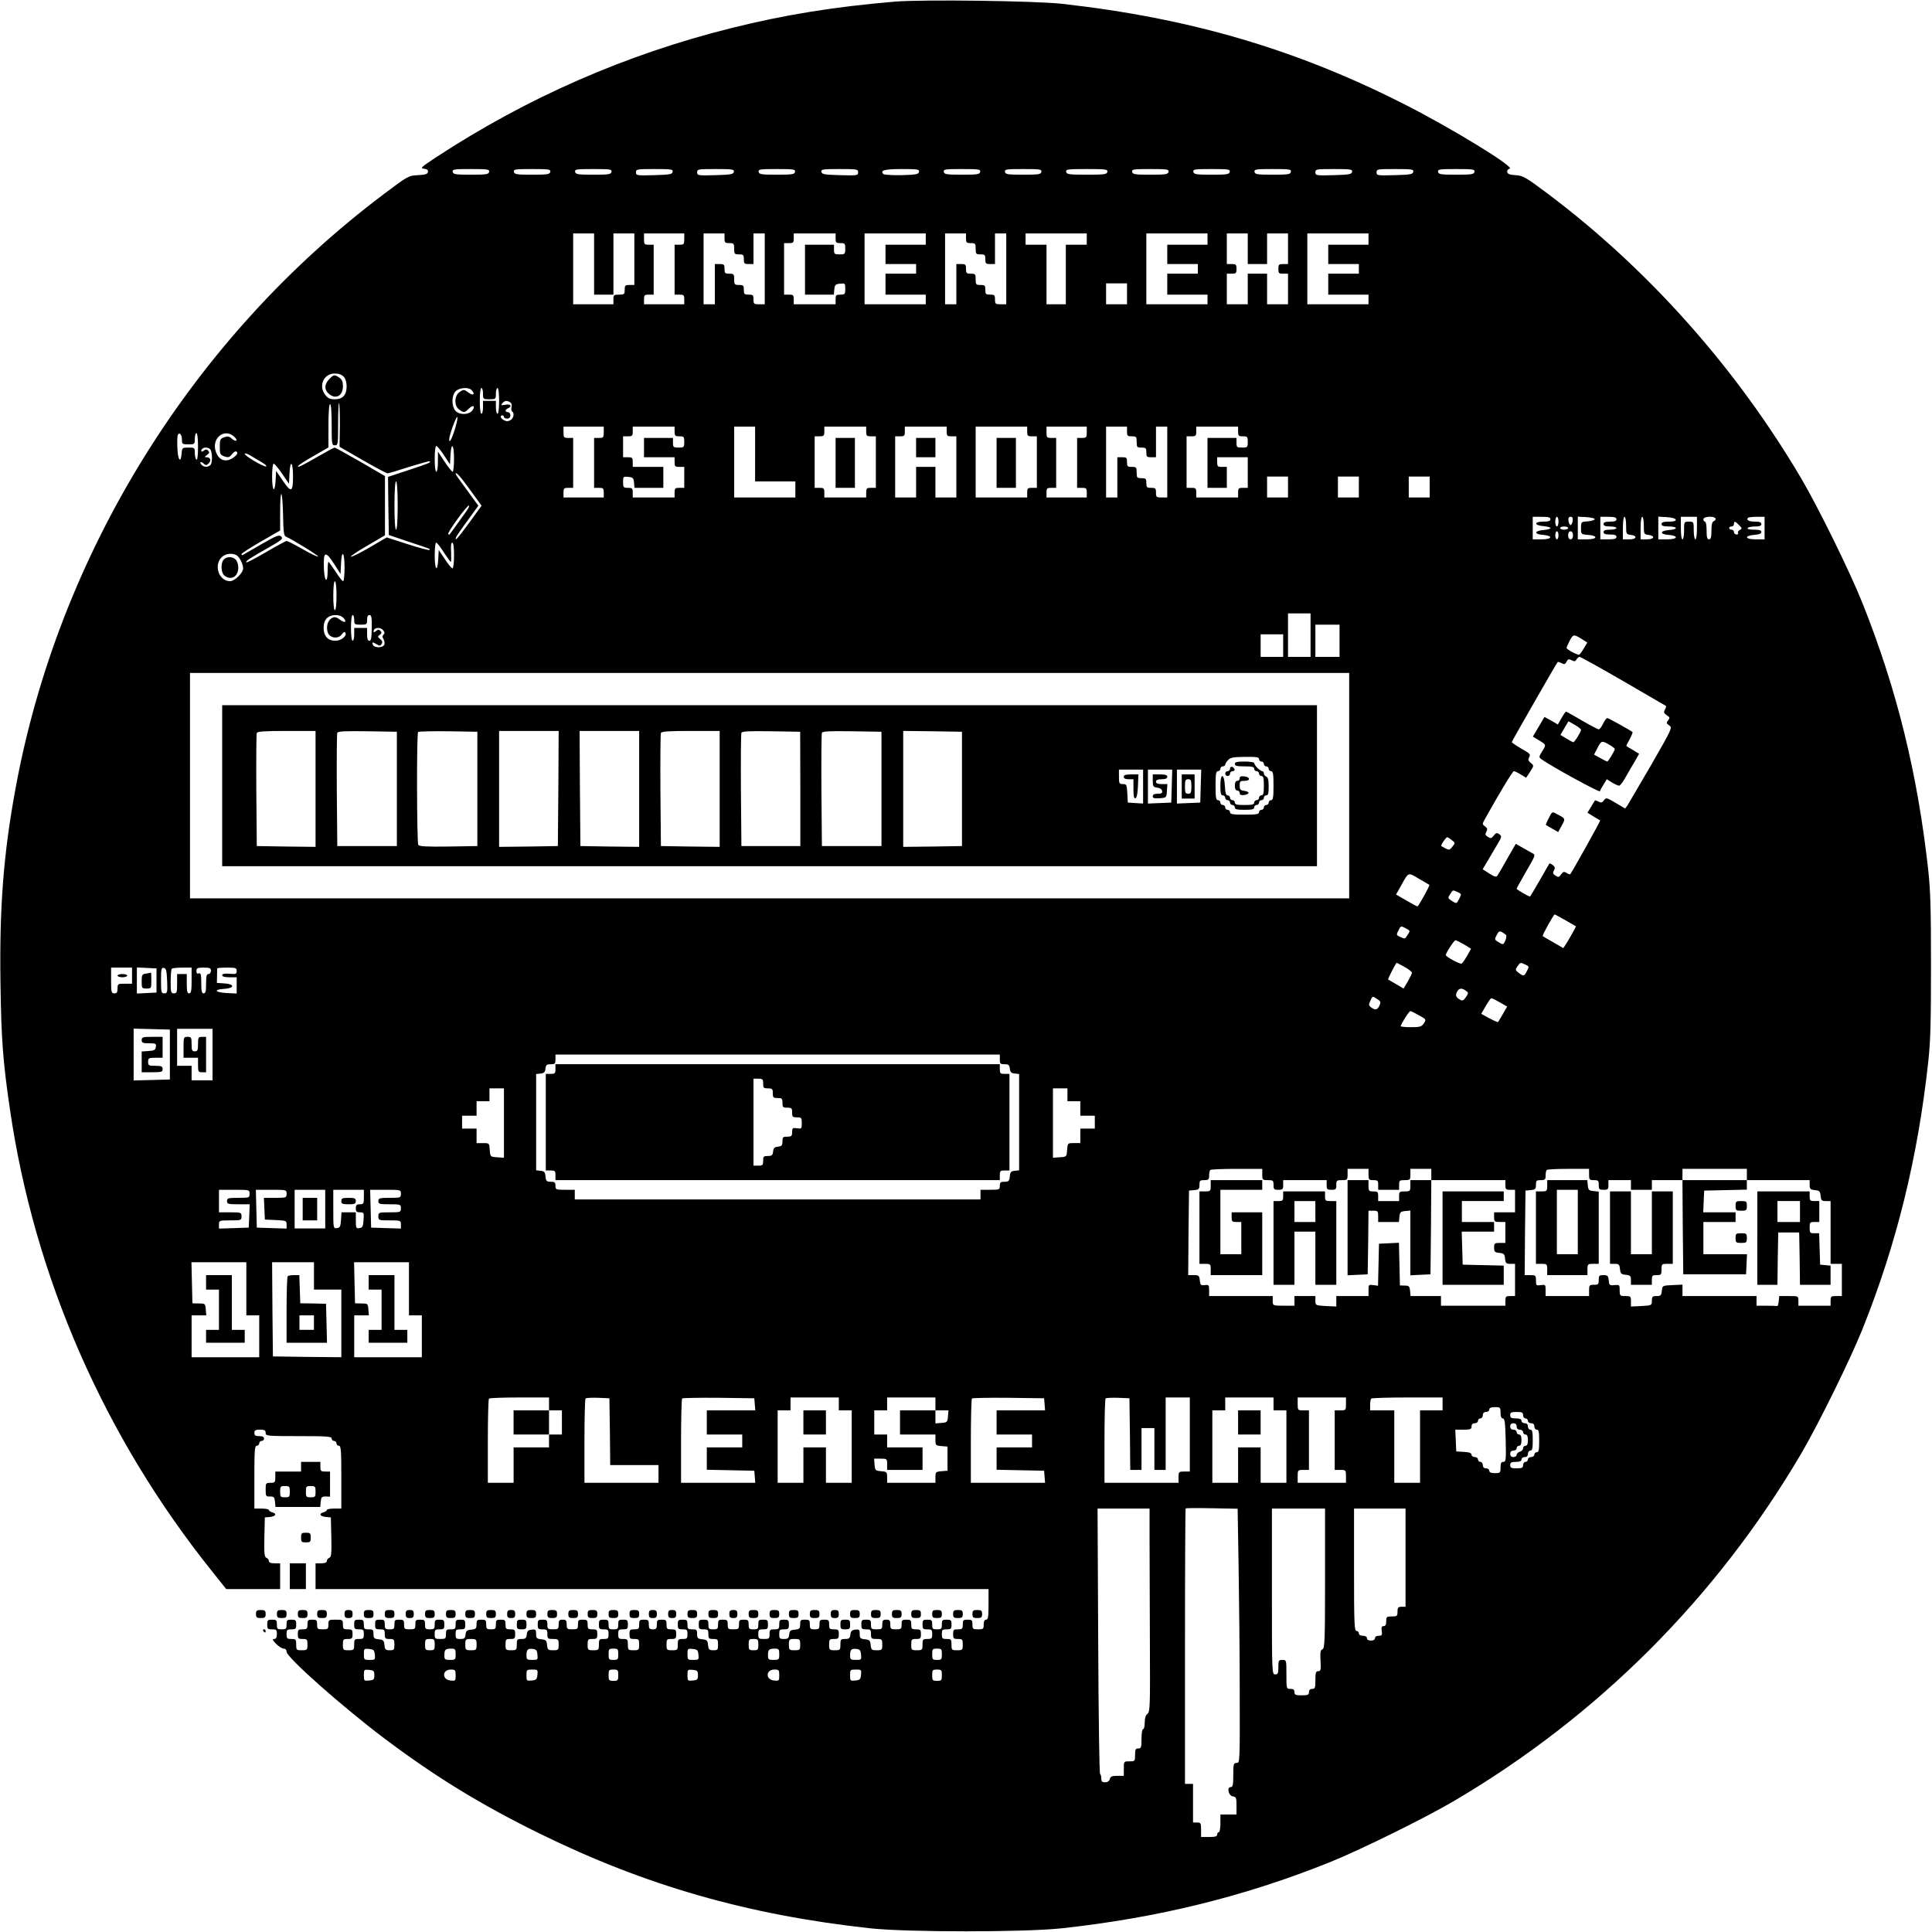 <?xml version="1.0" standalone="no"?>
<!DOCTYPE svg PUBLIC "-//W3C//DTD SVG 20010904//EN"
 "http://www.w3.org/TR/2001/REC-SVG-20010904/DTD/svg10.dtd">
<svg version="1.0" xmlns="http://www.w3.org/2000/svg"
 width="1200pt" height="1200pt" viewBox="0 0 1200 1200"
 preserveAspectRatio="xMidYMid meet">
<g transform="translate(0,1200) scale(0.1,-0.1)"
fill="#000000" stroke="none">
<path d="M5560 11990 c-379 -32 -688 -82 -1020 -165 -653 -163 -1267 -432
-1830 -801 -94 -62 -102 -69 -77 -72 20 -2 27 -8 25 -20 -2 -13 -16 -18 -63
-20 -58 -3 -61 -5 -209 -116 -1192 -896 -2023 -2237 -2290 -3696 -75 -407
-100 -741 -93 -1209 5 -347 15 -482 58 -776 151 -1043 585 -2038 1258 -2877
l86 -108 167 0 168 0 0 80 0 80 -35 0 c-23 0 -35 5 -35 14 0 8 -7 17 -15 20
-13 5 -15 26 -13 128 l3 123 33 3 c36 4 43 21 12 29 -11 3 -20 9 -20 14 0 5
-20 9 -45 9 l-45 0 0 195 c0 167 2 195 15 195 8 0 15 7 15 15 0 8 7 15 15 15
8 0 15 7 15 15 0 10 -10 15 -30 15 -23 0 -30 4 -30 20 0 16 7 20 35 20 28 0
35 -4 35 -20 0 -19 7 -20 205 -20 176 0 205 -2 205 -15 0 -8 7 -15 15 -15 8 0
15 -7 15 -15 0 -8 7 -15 15 -15 13 0 15 -28 15 -195 l0 -195 -45 0 c-25 0 -45
-4 -45 -9 0 -5 -9 -11 -20 -14 -31 -8 -24 -25 13 -29 l32 -3 3 -123 c2 -102 0
-123 -13 -128 -8 -3 -15 -12 -15 -20 0 -9 -12 -14 -35 -14 l-35 0 0 -80 0 -80
2090 0 2090 0 0 -95 c0 -78 -3 -95 -15 -95 -10 0 -15 -10 -15 -30 0 -28 -3
-30 -35 -30 -32 0 -35 2 -35 30 0 27 -3 30 -30 30 -27 0 -30 -3 -30 -30 0 -27
-3 -30 -30 -30 -27 0 -30 -3 -30 -30 0 -27 3 -30 30 -30 28 0 30 -3 30 -35 0
-33 -2 -35 -35 -35 -33 0 -35 2 -35 35 0 32 -2 35 -30 35 -27 0 -30 3 -30 30
0 27 3 30 30 30 27 0 30 3 30 30 0 27 -3 30 -30 30 -27 0 -30 -3 -30 -30 0
-27 -3 -30 -30 -30 -27 0 -30 3 -30 30 0 27 -3 30 -30 30 -27 0 -30 -3 -30
-30 0 -27 3 -30 30 -30 27 0 30 -3 30 -30 0 -27 -3 -30 -30 -30 -28 0 -30 -3
-30 -35 0 -33 -2 -35 -35 -35 -33 0 -35 2 -35 35 0 32 2 35 30 35 27 0 30 3
30 30 0 27 -3 30 -30 30 -27 0 -30 3 -30 30 0 27 -3 30 -30 30 -27 0 -30 -3
-30 -30 0 -28 -3 -30 -35 -30 -32 0 -35 2 -35 30 0 25 -4 30 -25 30 -21 0 -25
-5 -25 -30 0 -28 -3 -30 -35 -30 -32 0 -35 2 -35 30 0 27 -3 30 -30 30 -27 0
-30 -3 -30 -30 0 -27 3 -30 30 -30 27 0 30 -3 30 -30 0 -28 3 -30 35 -30 33 0
35 -2 35 -35 0 -33 -2 -35 -34 -35 -32 0 -35 3 -38 33 -3 28 -7 32 -35 35 -29
3 -33 7 -33 33 0 27 -3 30 -27 27 -22 -2 -29 -9 -31 -31 -3 -23 -8 -27 -33
-27 -27 0 -29 -3 -29 -35 0 -33 -2 -35 -35 -35 -33 0 -35 2 -35 35 0 32 2 35
30 35 27 0 30 3 30 30 0 27 -3 30 -30 30 -27 0 -30 3 -30 30 0 27 -3 30 -30
30 -27 0 -30 -3 -30 -30 0 -27 -3 -30 -30 -30 -27 0 -30 3 -30 30 0 27 -3 30
-30 30 -27 0 -30 -3 -30 -29 0 -26 -4 -30 -32 -33 -28 -2 -34 -8 -36 -30 -3
-24 -8 -28 -33 -28 -26 0 -29 3 -29 30 0 27 3 30 30 30 27 0 30 3 30 30 0 27
-3 30 -30 30 -27 0 -30 -3 -30 -30 0 -27 -3 -30 -30 -30 -27 0 -30 -3 -30 -30
0 -28 -3 -30 -35 -30 -32 0 -35 2 -35 30 0 27 3 30 30 30 27 0 30 3 30 30 0
27 -3 30 -30 30 -27 0 -30 -3 -30 -30 0 -27 -3 -30 -30 -30 -27 0 -30 3 -30
30 0 27 -3 30 -30 30 -27 0 -30 -3 -30 -30 0 -28 -3 -30 -35 -30 -32 0 -35 2
-35 30 0 27 -3 30 -30 30 -27 0 -30 -3 -30 -30 0 -27 -3 -30 -30 -30 -27 0
-30 3 -30 30 0 27 -3 30 -30 30 -27 0 -30 -3 -30 -30 0 -27 3 -30 30 -30 27 0
30 -3 30 -30 0 -27 3 -30 30 -30 28 0 30 -3 30 -35 0 -32 -2 -35 -29 -35 -26
0 -30 4 -33 33 -3 28 -7 32 -35 35 -29 3 -33 7 -33 33 0 26 -3 29 -30 29 -27
0 -30 3 -30 30 0 27 -3 30 -30 30 -27 0 -30 -3 -30 -30 0 -27 3 -30 30 -30 27
0 30 -3 30 -30 0 -27 -3 -30 -30 -30 -28 0 -30 -3 -30 -35 0 -33 -2 -35 -35
-35 -33 0 -35 2 -35 35 0 32 2 35 30 35 27 0 30 3 30 30 0 27 -3 30 -30 30
-27 0 -30 3 -30 30 0 27 -3 30 -30 30 -27 0 -30 -3 -30 -30 0 -25 -4 -30 -25
-30 -21 0 -25 5 -25 30 0 27 -3 30 -30 30 -27 0 -30 -3 -30 -30 0 -27 -3 -30
-30 -30 -27 0 -30 -3 -30 -30 0 -27 3 -30 30 -30 28 0 30 -3 30 -35 0 -33 -2
-35 -35 -35 -33 0 -35 2 -35 35 0 32 -2 35 -30 35 -27 0 -30 3 -30 30 0 27 3
30 30 30 27 0 30 3 30 30 0 27 -3 30 -30 30 -27 0 -30 -3 -30 -30 0 -27 -3
-30 -30 -30 -27 0 -30 3 -30 30 0 27 -3 30 -30 30 -27 0 -30 -3 -30 -30 0 -27
3 -30 30 -30 27 0 30 -3 30 -30 0 -27 -3 -30 -30 -30 -28 0 -30 -3 -30 -35 0
-33 -2 -35 -35 -35 -33 0 -35 2 -35 35 0 32 2 35 30 35 27 0 30 3 30 30 0 27
-3 30 -30 30 -27 0 -30 3 -30 30 0 27 -3 30 -30 30 -27 0 -30 -3 -30 -30 0
-28 -3 -30 -35 -30 -32 0 -35 2 -35 30 0 25 -4 30 -25 30 -21 0 -25 -5 -25
-30 0 -28 -3 -30 -35 -30 -32 0 -35 2 -35 30 0 27 -3 30 -30 30 -27 0 -30 -3
-30 -30 0 -27 3 -30 30 -30 27 0 30 -3 30 -30 0 -28 3 -30 35 -30 33 0 35 -2
35 -35 0 -33 -2 -35 -34 -35 -32 0 -35 3 -38 33 -3 28 -7 32 -35 35 -29 3 -33
7 -33 33 0 27 -3 30 -27 27 -22 -2 -29 -9 -31 -30 -3 -24 -8 -28 -33 -28 -27
0 -29 -3 -29 -35 0 -33 -2 -35 -35 -35 -33 0 -35 2 -35 35 0 32 2 35 30 35 27
0 30 3 30 30 0 27 -3 30 -30 30 -27 0 -30 3 -30 30 0 27 -3 30 -30 30 -27 0
-30 -3 -30 -30 0 -27 -3 -30 -30 -30 -27 0 -30 3 -30 30 0 27 -3 30 -30 30
-27 0 -30 -3 -30 -29 0 -26 -4 -30 -32 -33 -28 -2 -34 -8 -36 -30 -3 -24 -8
-28 -33 -28 -26 0 -29 3 -29 30 0 27 3 30 30 30 27 0 30 3 30 30 0 27 -3 30
-30 30 -27 0 -30 -3 -30 -30 0 -27 -3 -30 -30 -30 -27 0 -30 -3 -30 -30 0 -28
-3 -30 -35 -30 -32 0 -35 2 -35 30 0 27 3 30 30 30 27 0 30 3 30 30 0 27 -3
30 -30 30 -27 0 -30 -3 -30 -30 0 -27 -3 -30 -30 -30 -27 0 -30 3 -30 30 0 27
-3 30 -30 30 -27 0 -30 -3 -30 -30 0 -28 -3 -30 -35 -30 -32 0 -35 2 -35 30 0
27 -3 30 -30 30 -27 0 -30 -3 -30 -30 0 -27 -3 -30 -30 -30 -27 0 -30 3 -30
30 0 27 -3 30 -30 30 -27 0 -30 -3 -30 -30 0 -27 3 -30 30 -30 27 0 30 -3 30
-30 0 -27 3 -30 30 -30 28 0 30 -3 30 -35 0 -32 -2 -35 -29 -35 -26 0 -30 4
-33 33 -3 28 -7 32 -35 35 -29 3 -33 7 -33 33 0 26 -3 29 -30 29 -27 0 -30 3
-30 30 0 27 -3 30 -30 30 -27 0 -30 -3 -30 -30 0 -27 3 -30 30 -30 27 0 30 -3
30 -30 0 -27 -3 -30 -30 -30 -28 0 -30 -3 -30 -35 0 -33 -2 -35 -35 -35 -33 0
-35 2 -35 35 0 32 2 35 30 35 27 0 30 3 30 30 0 27 -3 30 -30 30 -27 0 -30 3
-30 30 0 29 -2 30 -45 30 -43 0 -45 -1 -45 -30 0 -28 -3 -30 -35 -30 -32 0
-35 2 -35 30 0 27 -3 30 -30 30 -27 0 -30 -3 -30 -30 0 -27 -3 -30 -30 -30
-27 0 -30 -3 -30 -30 0 -27 3 -30 30 -30 28 0 30 -3 30 -35 0 -33 -2 -35 -35
-35 -33 0 -35 2 -35 35 0 32 -2 35 -30 35 -27 0 -30 3 -30 30 0 27 3 30 30 30
27 0 30 3 30 30 0 27 -3 30 -30 30 -27 0 -30 -3 -30 -30 0 -27 -3 -30 -30 -30
-27 0 -30 3 -30 30 0 27 -3 30 -30 30 -27 0 -30 -3 -30 -30 0 -27 3 -30 30
-30 27 0 30 -3 30 -30 0 -21 -5 -30 -17 -30 -13 0 -10 -7 12 -30 16 -16 37
-30 47 -30 11 0 18 -7 18 -19 0 -35 350 -345 612 -542 313 -235 596 -409 963
-589 653 -321 1290 -504 2050 -587 230 -25 960 -25 1190 0 597 65 1132 197
1659 408 192 77 589 273 771 379 899 528 1637 1266 2165 2165 106 182 302 579
379 771 211 527 343 1062 408 1659 14 128 17 248 17 595 0 347 -3 467 -17 595
-66 599 -195 1124 -409 1660 -76 191 -272 589 -378 770 -405 688 -950 1301
-1575 1771 -139 104 -155 113 -200 116 -37 2 -51 7 -53 20 -2 9 4 18 15 20 38
8 -372 259 -667 407 -667 337 -1319 528 -2110 617 -168 19 -868 28 -1040 14z
m-2522 -1057 c-3 -16 -16 -18 -113 -18 -97 0 -110 2 -113 18 -3 15 7 17 113
17 106 0 116 -2 113 -17z m380 0 c-3 -16 -16 -18 -113 -18 -97 0 -110 2 -113
18 -3 15 7 17 113 17 106 0 116 -2 113 -17z m380 0 c-3 -16 -16 -18 -113 -18
-97 0 -110 2 -113 18 -3 15 7 17 113 17 106 0 116 -2 113 -17z m380 0 c-3 -16
-18 -18 -116 -21 -107 -3 -112 -2 -112 18 0 19 6 20 116 20 105 0 115 -2 112
-17z m380 0 c-3 -16 -18 -18 -116 -21 -107 -3 -112 -2 -112 18 0 19 6 20 116
20 105 0 115 -2 112 -17z m380 0 c-3 -16 -16 -18 -113 -18 -97 0 -110 2 -113
18 -3 15 7 17 113 17 106 0 116 -2 113 -17z m392 -3 c0 -20 -5 -21 -112 -18
-98 3 -113 5 -116 21 -3 15 7 17 112 17 110 0 116 -1 116 -20z m378 3 c-3 -16
-17 -18 -107 -21 -57 -1 -109 2 -114 7 -23 23 8 31 114 31 100 0 110 -2 107
-17z m380 0 c-3 -16 -16 -18 -113 -18 -97 0 -110 2 -113 18 -3 15 7 17 113 17
106 0 116 -2 113 -17z m380 0 c-3 -16 -16 -18 -113 -18 -97 0 -110 2 -113 18
-3 15 7 17 113 17 106 0 116 -2 113 -17z m410 0 c-3 -16 -17 -18 -128 -18
-111 0 -125 2 -128 18 -3 15 8 17 128 17 120 0 131 -2 128 -17z m380 0 c-3
-16 -16 -18 -113 -18 -97 0 -110 2 -113 18 -3 15 7 17 113 17 106 0 116 -2
113 -17z m380 0 c-3 -16 -16 -18 -113 -18 -97 0 -110 2 -113 18 -3 15 7 17
113 17 106 0 116 -2 113 -17z m380 0 c-3 -16 -16 -18 -113 -18 -97 0 -110 2
-113 18 -3 15 7 17 113 17 106 0 116 -2 113 -17z m380 0 c-3 -16 -18 -18 -116
-21 -107 -3 -112 -2 -112 18 0 19 6 20 116 20 105 0 115 -2 112 -17z m380 0
c-3 -16 -18 -18 -116 -21 -107 -3 -112 -2 -112 18 0 19 6 20 116 20 105 0 115
-2 112 -17z m380 0 c-3 -16 -16 -18 -113 -18 -97 0 -110 2 -113 18 -3 15 7 17
113 17 106 0 116 -2 113 -17z m-5468 -573 l0 -190 60 0 60 0 0 190 0 190 65 0
65 0 0 -160 0 -160 -30 0 c-27 0 -30 -3 -30 -30 0 -28 -3 -30 -35 -30 -32 0
-35 -2 -35 -30 l0 -30 -125 0 -125 0 0 220 0 220 65 0 65 0 0 -190z m560 155
c0 -32 -2 -35 -30 -35 l-30 0 0 -155 0 -155 30 0 c27 0 30 -3 30 -30 l0 -30
-125 0 -125 0 0 30 c0 27 3 30 30 30 l30 0 0 155 0 155 -30 0 c-28 0 -30 3
-30 35 l0 35 125 0 125 0 0 -35z m250 5 c0 -27 3 -30 30 -30 28 0 30 -3 30
-35 0 -32 2 -35 30 -35 27 0 30 -3 30 -30 0 -27 3 -30 30 -30 l30 0 0 95 0 95
35 0 35 0 0 -220 0 -220 -35 0 c-32 0 -35 2 -35 30 0 27 -3 30 -30 30 -27 0
-30 3 -30 30 0 27 -3 30 -30 30 -28 0 -30 3 -30 35 0 32 -2 35 -30 35 -27 0
-30 3 -30 30 0 27 -3 30 -30 30 l-30 0 0 -125 0 -125 -35 0 -35 0 0 220 0 220
65 0 65 0 0 -30z m690 0 c0 -27 3 -30 30 -30 28 0 30 -3 30 -35 0 -33 -2 -35
-35 -35 -32 0 -35 2 -35 30 l0 30 -90 0 -90 0 0 -155 0 -155 89 0 90 0 3 33
c3 28 7 32 36 35 31 3 32 2 32 -32 0 -33 -2 -36 -30 -36 -27 0 -30 -3 -30 -30
l0 -30 -130 0 -130 0 0 30 c0 27 -3 30 -30 30 l-30 0 0 160 0 160 30 0 c27 0
30 3 30 30 l0 30 130 0 130 0 0 -30z m560 -5 l0 -35 -125 0 -125 0 0 -60 0
-60 95 0 95 0 0 -30 0 -30 -95 0 -95 0 0 -65 0 -65 125 0 125 0 0 -30 0 -30
-190 0 -190 0 0 220 0 220 190 0 190 0 0 -35z m250 5 c0 -27 3 -30 30 -30 28
0 30 -3 30 -35 0 -32 2 -35 30 -35 27 0 30 -3 30 -30 0 -27 3 -30 30 -30 l30
0 0 95 0 95 35 0 35 0 0 -220 0 -220 -35 0 c-32 0 -35 2 -35 30 0 27 -3 30
-30 30 -27 0 -30 3 -30 30 0 27 -3 30 -30 30 -28 0 -30 3 -30 35 0 32 -2 35
-30 35 -27 0 -30 3 -30 30 0 27 -3 30 -30 30 l-30 0 0 -125 0 -125 -35 0 -35
0 0 220 0 220 65 0 65 0 0 -30z m750 -5 l0 -35 -65 0 -65 0 0 -185 0 -185 -60
0 -60 0 0 185 0 185 -65 0 -65 0 0 35 0 35 190 0 190 0 0 -35z m750 0 l0 -35
-125 0 -125 0 0 -60 0 -60 95 0 95 0 0 -30 0 -30 -95 0 -95 0 0 -65 0 -65 125
0 125 0 0 -30 0 -30 -190 0 -190 0 0 220 0 220 190 0 190 0 0 -35z m250 -60
l0 -95 60 0 60 0 0 95 0 95 65 0 65 0 0 -95 0 -95 -30 0 c-27 0 -30 -3 -30
-30 0 -27 3 -30 30 -30 l30 0 0 -95 0 -95 -65 0 -65 0 0 95 0 95 -60 0 -60 0
0 -95 0 -95 -65 0 -65 0 0 95 0 95 30 0 c27 0 30 3 30 30 0 27 -3 30 -30 30
l-30 0 0 95 0 95 65 0 65 0 0 -95z m750 60 l0 -35 -125 0 -125 0 0 -60 0 -60
95 0 95 0 0 -30 0 -30 -95 0 -95 0 0 -65 0 -65 125 0 125 0 0 -30 0 -30 -190
0 -190 0 0 220 0 220 190 0 190 0 0 -35z m-1500 -340 l0 -65 -65 0 -65 0 0 65
0 65 65 0 65 0 0 -65z m-4865 -515 c11 -12 18 -35 18 -60 0 -54 -25 -80 -74
-80 -29 0 -42 6 -58 26 -45 57 -11 134 58 134 25 0 44 -7 56 -20z m793 -82
c26 -26 12 -39 -17 -17 -29 21 -31 21 -55 5 -35 -22 -37 -87 -4 -110 29 -21
34 -20 59 5 26 26 44 20 24 -9 -22 -31 -87 -31 -109 0 -23 32 -20 94 4 118 22
22 79 27 98 8z m72 -23 c0 -34 1 -35 40 -35 39 0 40 1 40 35 0 19 5 35 10 35
6 0 10 -33 10 -80 0 -47 -4 -80 -10 -80 -5 0 -10 18 -10 40 l0 40 -40 0 -40 0
0 -40 c0 -22 -4 -40 -10 -40 -6 0 -10 33 -10 80 0 47 4 80 10 80 6 0 10 -16
10 -35z m169 -54 c8 -5 12 -18 8 -30 -3 -12 -1 -24 4 -27 16 -10 9 -43 -11
-54 -14 -8 -26 -8 -40 0 -21 11 -27 30 -10 30 6 0 10 -4 10 -10 0 -5 9 -10 20
-10 13 0 20 7 20 20 0 11 -7 20 -15 20 -8 0 -15 4 -15 9 0 5 7 11 15 15 29 11
16 29 -16 22 -27 -5 -30 -4 -19 9 14 17 29 19 49 6z m-1058 -143 l-2 -133 144
-83 c78 -45 148 -82 154 -82 6 0 67 18 134 40 68 21 125 37 128 35 7 -8 1 -11
-132 -55 l-127 -42 2 -181 3 -180 115 -39 c147 -49 144 -47 137 -54 -3 -3 -64
13 -135 36 l-130 42 -106 -62 c-58 -34 -111 -60 -117 -58 -5 2 40 33 101 68
l111 65 0 184 0 184 -153 89 c-84 48 -156 88 -160 88 -3 0 -50 -25 -102 -55
-106 -61 -133 -74 -123 -58 4 6 47 34 97 62 l90 52 0 135 c0 83 4 134 10 134
6 0 10 -49 10 -128 0 -121 1 -128 20 -128 19 0 20 7 20 135 0 74 3 132 6 128
3 -3 5 -66 5 -139z m717 -15 c-20 -67 -38 -102 -38 -72 0 25 41 139 50 139 4
0 -1 -30 -12 -67z m922 -28 c0 -32 -2 -35 -30 -35 l-30 0 0 -155 0 -155 30 0
c27 0 30 -3 30 -30 l0 -30 -125 0 -125 0 0 30 c0 27 3 30 30 30 l30 0 0 155 0
155 -30 0 c-28 0 -30 3 -30 35 l0 35 125 0 125 0 0 -35z m440 5 c0 -27 3 -30
30 -30 28 0 30 -3 30 -35 0 -33 -2 -35 -35 -35 -32 0 -35 2 -35 30 l0 30 -90
0 -90 0 0 -60 0 -60 95 0 95 0 0 -30 c0 -27 3 -30 30 -30 l30 0 0 -65 0 -65
-30 0 c-27 0 -30 -3 -30 -30 l0 -30 -130 0 -130 0 0 30 c0 27 -3 30 -30 30
-28 0 -30 3 -30 36 0 34 1 35 33 32 28 -3 32 -7 35 -35 l3 -33 90 0 89 0 0 65
0 65 -95 0 -95 0 0 30 c0 27 -3 30 -30 30 l-30 0 0 65 0 65 30 0 c27 0 30 3
30 30 l0 30 130 0 130 0 0 -30z m500 -140 l0 -170 125 0 125 0 0 -50 0 -50
-190 0 -190 0 0 220 0 220 65 0 65 0 0 -170z m690 140 c0 -27 3 -30 30 -30
l30 0 0 -160 0 -160 -30 0 c-27 0 -30 -3 -30 -30 l0 -30 -130 0 -130 0 0 30
c0 27 -3 30 -30 30 l-30 0 0 160 0 160 30 0 c27 0 30 3 30 30 l0 30 130 0 130
0 0 -30z m500 0 c0 -27 3 -30 30 -30 l30 0 0 -190 0 -190 -65 0 -65 0 0 95 0
95 -60 0 -60 0 0 -95 0 -95 -65 0 -65 0 0 190 0 190 30 0 c27 0 30 3 30 30 l0
30 130 0 130 0 0 -30z m500 0 c0 -27 3 -30 30 -30 l30 0 0 -160 0 -160 -30 0
c-27 0 -30 -3 -30 -30 l0 -30 -160 0 -160 0 0 220 0 220 160 0 160 0 0 -30z
m370 -5 c0 -32 -2 -35 -30 -35 l-30 0 0 -155 0 -155 30 0 c27 0 30 -3 30 -30
l0 -30 -125 0 -125 0 0 30 c0 27 3 30 30 30 l30 0 0 155 0 155 -30 0 c-28 0
-30 3 -30 35 l0 35 125 0 125 0 0 -35z m250 5 c0 -27 3 -30 30 -30 28 0 30 -3
30 -35 0 -32 2 -35 30 -35 27 0 30 -3 30 -30 0 -27 3 -30 30 -30 l30 0 0 95 0
95 35 0 35 0 0 -220 0 -220 -35 0 c-32 0 -35 2 -35 30 0 27 -3 30 -30 30 -27
0 -30 3 -30 30 0 27 -3 30 -30 30 -28 0 -30 3 -30 35 0 32 -2 35 -30 35 -27 0
-30 3 -30 30 0 27 -3 30 -30 30 l-30 0 0 -125 0 -125 -35 0 -35 0 0 220 0 220
65 0 65 0 0 -30z m690 0 c0 -27 3 -30 30 -30 28 0 30 -3 30 -35 0 -33 -2 -35
-35 -35 -32 0 -35 2 -35 30 l0 30 -90 0 -90 0 0 -155 0 -155 60 0 60 0 0 65 0
65 -30 0 c-27 0 -30 3 -30 30 l0 30 95 0 95 0 0 -95 0 -95 -30 0 c-27 0 -30
-3 -30 -30 l0 -30 -130 0 -130 0 0 30 c0 27 -3 30 -30 30 l-30 0 0 160 0 160
30 0 c27 0 30 3 30 30 l0 30 130 0 130 0 0 -30z m-6560 -51 c0 -27 2 -29 40
-29 39 0 40 1 40 35 0 19 5 35 10 35 6 0 10 -35 10 -86 0 -54 -4 -83 -10 -79
-5 3 -10 22 -10 41 0 33 -1 34 -39 34 -39 0 -40 -1 -43 -37 -5 -64 -23 -42
-26 31 -2 38 -1 75 2 83 9 23 26 4 26 -28z m321 22 c13 -11 21 -23 17 -27 -5
-4 -17 1 -28 11 -16 15 -26 17 -48 9 -24 -9 -27 -14 -27 -59 0 -45 2 -50 29
-60 24 -8 31 -6 47 14 14 17 23 21 30 14 7 -7 2 -17 -17 -32 -48 -37 -95 -23
-114 35 -27 80 50 145 111 95z m1306 -118 l38 -57 3 57 c5 86 22 68 22 -23 0
-44 -4 -80 -9 -80 -4 0 -27 28 -50 63 l-41 62 0 -62 c0 -35 -4 -63 -10 -63 -6
0 -10 33 -10 80 0 46 4 80 10 80 5 0 27 -26 47 -57z m-1450 35 c12 -20 13 -81
1 -95 -14 -17 -43 -16 -58 2 -15 18 1 20 18 3 10 -9 16 -9 28 4 18 18 11 38
-14 38 -13 0 -13 2 4 14 15 12 16 17 7 27 -10 10 -15 9 -28 -1 -14 -12 -22 0
-8 13 11 11 41 8 50 -5z m320 -80 c20 -12 32 -23 26 -25 -14 -5 -133 65 -133
78 0 6 16 1 35 -10 19 -12 52 -31 72 -43z m125 -70 l43 -63 3 63 c4 90 22 76
22 -18 0 -99 -12 -103 -66 -22 l-39 57 -3 -57 c-5 -87 -22 -69 -22 22 0 45 4
80 10 80 5 0 29 -28 52 -62z m1168 -101 l71 -98 -76 -105 c-71 -97 -94 -123
-82 -90 3 7 35 54 72 104 l66 91 -70 96 c-39 52 -71 98 -71 101 0 17 26 -11
90 -99z m5080 18 l0 -65 -65 0 -65 0 0 65 0 65 65 0 65 0 0 -65z m440 0 l0
-65 -65 0 -65 0 0 65 0 65 65 0 65 0 0 -65z m440 0 l0 -65 -65 0 -65 0 0 65 0
65 65 0 65 0 0 -65z m-6410 -115 c0 -93 -4 -150 -10 -150 -6 0 -10 57 -10 150
0 93 4 150 10 150 6 0 10 -57 10 -150z m-693 -194 c35 -14 204 -118 199 -123
-3 -3 -46 17 -96 46 -49 28 -94 51 -99 51 -6 0 -63 -31 -128 -69 -65 -38 -120
-67 -123 -64 -7 7 22 26 133 89 88 50 97 58 84 71 -13 13 -27 8 -123 -47 -60
-35 -112 -65 -116 -67 -5 -2 -8 0 -8 5 0 5 54 40 120 78 l120 69 0 111 c0 159
14 151 18 -9 2 -113 5 -136 19 -141z m1122 162 c-13 -18 -41 -58 -63 -88 -22
-30 -42 -57 -43 -59 -2 -2 -6 -2 -9 2 -8 7 115 177 128 177 5 0 -1 -15 -13
-32z m6731 -53 c0 -11 -12 -15 -46 -15 -59 0 -55 -24 4 -28 23 -2 42 -7 42
-12 0 -5 -19 -10 -42 -12 -57 -4 -62 -26 -7 -30 67 -5 62 -28 -5 -28 l-56 0 0
70 0 70 55 0 c42 0 55 -3 55 -15z m50 -15 c0 -16 -4 -30 -10 -30 -5 0 -10 14
-10 30 0 17 5 30 10 30 6 0 10 -13 10 -30z m88 5 c-2 -14 -7 -26 -13 -26 -5 0
-11 12 -13 26 -2 18 1 25 13 25 12 0 15 -7 13 -25z m137 10 c0 -5 -19 -11 -42
-13 -43 -3 -43 -3 -43 -42 0 -38 0 -39 42 -42 66 -5 61 -28 -6 -28 l-56 0 0
71 0 70 53 -3 c28 -2 52 -7 52 -13z m135 0 c0 -11 -11 -15 -40 -15 -29 0 -40
-4 -40 -15 0 -11 11 -15 40 -15 22 0 40 -4 40 -10 0 -5 -18 -10 -40 -10 -29 0
-40 -4 -40 -15 0 -11 11 -15 40 -15 29 0 40 -4 40 -15 0 -11 -12 -15 -50 -15
l-50 0 0 70 0 70 50 0 c38 0 50 -4 50 -15z m60 -39 c0 -52 1 -55 27 -58 45 -5
40 -28 -6 -28 l-41 0 0 70 c0 40 4 70 10 70 6 0 10 -24 10 -54z m110 0 c0 -52
1 -55 27 -58 45 -5 40 -28 -6 -28 l-41 0 0 70 c0 40 4 70 10 70 6 0 10 -24 10
-54z m198 37 c2 -9 -10 -13 -42 -13 -34 0 -46 -4 -46 -15 0 -11 12 -15 45 -15
57 0 59 -18 3 -22 -57 -4 -62 -26 -7 -30 67 -5 62 -28 -5 -28 l-56 0 0 71 0
70 52 -3 c30 -2 53 -8 56 -15z m132 -53 c0 -40 -4 -70 -10 -70 -5 0 -10 25
-10 55 0 54 0 55 -30 55 -30 0 -30 -1 -30 -55 0 -30 -4 -55 -10 -55 -6 0 -10
30 -10 70 l0 70 50 0 50 0 0 -70z m115 60 c3 -6 -1 -13 -9 -16 -12 -5 -16 -20
-16 -60 0 -41 -4 -54 -15 -54 -12 0 -15 13 -15 55 0 30 -4 55 -10 55 -5 0 -10
7 -10 15 0 17 65 22 75 5z m305 -60 l0 -70 -56 0 c-67 0 -72 23 -6 28 29 2 42
8 42 18 0 10 -13 14 -46 14 -27 0 -43 4 -39 10 3 6 24 10 46 10 28 0 39 4 39
15 0 11 -11 15 -39 15 -38 0 -57 10 -44 24 3 3 28 6 55 6 l48 0 0 -70z m-159
19 c20 -20 20 -23 5 -31 -9 -5 -14 -13 -11 -19 4 -5 -1 -9 -9 -9 -9 0 -16 7
-16 15 0 8 -7 15 -15 15 -8 0 -15 5 -15 10 0 6 7 10 15 10 8 0 15 7 15 15 0
20 6 19 31 -6z m-1061 -19 c0 -5 -11 -10 -25 -10 -14 0 -25 5 -25 10 0 6 11
10 25 10 14 0 25 -4 25 -10z m-60 -45 c0 -14 -4 -25 -10 -25 -5 0 -10 11 -10
25 0 14 5 25 10 25 6 0 10 -11 10 -25z m90 0 c0 -16 -6 -25 -15 -25 -9 0 -15
9 -15 25 0 16 6 25 15 25 9 0 15 -9 15 -25z m-7014 -105 c22 -33 41 -60 44
-60 3 0 3 27 2 60 -3 39 0 60 7 60 7 0 11 -29 11 -80 0 -46 -4 -80 -10 -80 -5
0 -27 26 -47 57 l-38 57 -3 -57 c-5 -86 -22 -68 -22 23 0 44 4 80 9 80 5 0 26
-27 47 -60z m-1291 -16 c19 -8 45 -55 45 -84 0 -29 -53 -80 -82 -80 -48 1 -84
52 -74 106 10 51 60 77 111 58z m617 -67 l33 -52 3 63 c4 93 22 75 22 -23 0
-47 -4 -85 -9 -85 -5 0 -26 27 -47 60 -22 33 -41 60 -44 60 -3 0 -5 -25 -5
-55 0 -80 -19 -73 -23 9 -5 116 8 120 70 23z m8 -187 c0 -53 -4 -90 -10 -90
-6 0 -10 37 -10 90 0 53 4 90 10 90 6 0 10 -37 10 -90z m6050 -245 l0 -135
-70 0 -70 0 0 135 0 135 70 0 70 0 0 -135z m-6007 107 c25 -27 9 -34 -23 -10
-22 16 -32 18 -49 9 -26 -14 -37 -55 -25 -90 13 -35 65 -42 87 -11 10 14 17
18 22 10 12 -19 -26 -50 -62 -50 -46 0 -73 29 -73 80 0 27 7 47 20 60 26 26
81 26 103 2z m67 -12 c0 -28 2 -30 40 -30 38 0 40 2 40 30 0 20 5 30 15 30 12
0 15 -15 14 -80 -1 -62 -4 -80 -15 -80 -10 0 -14 12 -14 40 l0 40 -40 0 -40 0
0 -40 c0 -22 -4 -40 -10 -40 -6 0 -10 33 -10 80 0 47 4 80 10 80 6 0 10 -13
10 -30z m6120 -130 l0 -100 -75 0 -75 0 0 100 0 100 75 0 75 0 0 -100z m-5940
65 c10 -12 10 -19 2 -27 -8 -8 -8 -15 0 -28 6 -10 8 -25 5 -34 -8 -21 -63 -22
-71 -1 -7 18 -2 19 24 3 17 -11 22 -10 30 2 7 11 5 19 -9 31 -17 14 -17 16 -2
26 12 9 13 14 4 24 -10 10 -15 10 -28 -1 -8 -7 -15 -8 -15 -3 0 26 41 31 60 8z
m5590 -95 l0 -70 -70 0 -70 0 0 70 0 70 70 0 70 0 0 -70z m1867 33 l22 -14
-21 -35 c-11 -19 -24 -37 -29 -40 -9 -5 -79 32 -79 42 0 3 9 23 20 45 22 42
24 42 87 2z m246 -254 c144 -84 263 -153 265 -154 2 -2 -1 -12 -7 -23 -9 -16
-6 -23 12 -35 19 -12 20 -16 8 -31 -12 -15 -12 -19 7 -32 20 -14 18 -18 -111
-243 -73 -125 -139 -238 -147 -251 l-16 -22 -59 35 c-57 34 -60 34 -73 16 -11
-15 -17 -17 -33 -8 -12 6 -22 9 -23 7 -1 -2 -12 -19 -24 -40 l-22 -36 37 -23
c21 -12 40 -24 42 -25 3 -2 -173 -318 -186 -334 -2 -2 -13 1 -23 8 -16 10 -21
8 -34 -9 -12 -18 -17 -19 -34 -8 -17 10 -19 17 -10 33 8 15 7 22 -8 33 -9 7
-19 12 -20 10 -1 -1 -28 -47 -59 -102 -32 -55 -59 -101 -61 -103 -3 -5 -84 42
-84 48 0 3 27 51 59 107 59 102 60 103 38 114 -12 7 -40 22 -62 35 l-40 23
-53 -92 c-28 -51 -56 -98 -61 -105 -7 -11 -17 -9 -50 12 l-42 27 28 47 c15 26
42 72 60 102 31 51 32 56 16 68 -15 11 -21 10 -35 -8 -14 -18 -20 -19 -37 -8
-16 10 -18 16 -9 32 8 15 7 22 -8 33 -19 14 -18 15 2 51 92 165 169 292 177
292 5 0 25 -9 43 -21 l33 -20 25 38 c24 38 24 38 4 54 -16 13 -18 20 -10 36
10 18 5 23 -49 53 -32 19 -59 37 -59 41 0 5 276 487 285 497 2 2 12 -1 24 -7
17 -9 22 -8 31 9 9 17 14 18 32 9 17 -9 23 -8 30 5 5 9 14 16 19 16 6 0 129
-68 272 -151z m-1703 -649 l0 -700 -3600 0 -3600 0 0 700 0 700 3600 0 3600 0
0 -700z m637 -338 c22 -17 22 -18 4 -41 -16 -21 -21 -22 -42 -11 -13 7 -25 14
-27 15 -5 5 29 55 37 55 3 0 16 -8 28 -18z m-139 -278 c5 -3 -68 -134 -74
-134 -3 0 -34 17 -69 37 l-64 37 31 55 c48 86 42 84 111 43 34 -20 64 -37 65
-38z m176 -45 c24 -11 24 -13 10 -40 -17 -34 -17 -34 -49 -13 -23 15 -23 17
-8 40 18 28 15 27 47 13z m671 -176 l64 -37 -16 -30 c-9 -17 -27 -48 -39 -68
l-24 -37 -62 36 c-35 20 -65 37 -66 39 -5 3 68 134 74 134 3 0 34 -17 69 -37z
m-981 -88 c-19 -29 -16 -28 -48 -14 -24 11 -24 13 -10 40 14 29 15 29 44 14
29 -15 30 -16 14 -40z m611 -4 c3 -5 0 -21 -6 -35 -12 -25 -13 -25 -40 -9 -27
16 -27 18 -13 45 12 24 18 27 34 18 10 -6 21 -14 25 -19z m-262 -57 l44 -27
-24 -43 c-14 -24 -29 -46 -34 -49 -9 -6 -99 42 -99 53 0 13 52 92 60 92 5 0
29 -12 53 -26z m-369 -140 c25 -14 46 -30 46 -36 0 -5 -12 -29 -26 -54 l-26
-44 -46 27 c-26 15 -49 28 -50 29 -4 3 49 104 53 104 2 0 23 -12 49 -26z m750
15 c24 -11 24 -13 10 -40 -17 -34 -21 -35 -52 -11 -21 16 -21 19 -7 40 19 26
17 25 49 11z m-8654 -69 l0 -50 -45 0 c-43 0 -45 -1 -45 -30 0 -23 -4 -30 -20
-30 -18 0 -20 7 -20 80 l0 80 65 0 65 0 0 -50z m152 -30 l0 -75 -61 -3 -61 -3
0 81 0 81 61 -3 61 -3 0 -75z m66 -3 c3 -72 1 -77 -18 -77 -18 0 -20 6 -20 81
0 71 2 80 18 77 14 -3 17 -16 20 -81z m152 3 c0 -64 -3 -80 -15 -80 -12 0 -15
13 -15 60 l0 60 -30 0 -30 0 0 -60 c0 -53 -2 -60 -20 -60 -18 0 -20 7 -20 73
0 41 3 77 7 80 3 4 33 7 65 7 l58 0 0 -80z m120 60 c0 -11 -7 -20 -15 -20 -12
0 -15 -13 -15 -60 0 -47 -3 -60 -15 -60 -12 0 -15 14 -15 65 0 53 -3 63 -15
59 -10 -4 -15 0 -15 15 0 18 6 21 45 21 38 0 45 -3 45 -20z m160 -1 c0 -19 -5
-21 -45 -17 -31 2 -45 -1 -45 -9 0 -9 16 -13 45 -13 l45 0 0 -50 0 -51 -62 3
c-74 4 -84 22 -15 26 65 4 65 30 0 34 l-46 3 1 43 c0 23 1 44 1 47 1 3 28 5
61 5 54 0 60 -2 60 -21z m7634 -122 c18 -13 18 -15 1 -40 -14 -21 -21 -25 -35
-17 -27 15 -32 27 -20 50 12 23 29 25 54 7z m-549 -53 c21 -13 22 -19 13 -40
-13 -27 -26 -30 -52 -11 -15 11 -16 17 -5 40 14 32 13 31 44 11z m761 -20 l45
-26 -27 -47 c-15 -25 -28 -48 -30 -49 -1 -2 -25 8 -53 23 l-51 28 28 48 c15
27 31 49 35 49 5 0 28 -12 53 -26z m-503 -80 c46 -25 46 -26 31 -50 -14 -21
-24 -24 -80 -24 -35 0 -64 3 -64 6 0 12 52 94 60 94 4 0 28 -12 53 -26z
m-7758 -244 l0 -155 -112 -3 -113 -3 0 161 0 161 113 -3 112 -3 0 -155z m265
0 l0 -160 -65 0 -65 0 0 45 0 45 -45 0 -45 0 0 115 0 115 110 0 110 0 0 -160z
m4890 -30 c0 -27 3 -30 29 -30 25 0 30 -4 33 -27 2 -22 9 -29 31 -31 l27 -3 0
-299 0 -299 -27 -3 c-23 -2 -29 -8 -31 -35 -3 -29 -7 -33 -33 -33 -24 0 -29
-4 -29 -25 0 -24 -3 -25 -60 -25 l-60 0 0 -30 0 -30 -1260 0 -1260 0 0 30 0
30 -60 0 c-57 0 -60 1 -60 25 0 21 -5 25 -29 25 -26 0 -30 4 -33 33 -2 27 -8
33 -30 35 l-28 3 0 299 0 299 28 3 c21 2 28 9 30 31 3 23 8 27 33 27 26 0 29
3 29 30 l0 30 1380 0 1380 0 0 -30z m-3080 -396 l0 -215 -42 3 c-43 3 -43 3
-46 46 -3 42 -3 42 -43 42 l-39 0 0 45 0 45 -45 0 -45 0 0 40 0 40 45 0 45 0
0 45 0 45 40 0 40 0 0 40 0 40 45 0 45 0 0 -216z m3500 176 l0 -40 40 0 40 0
0 -45 0 -45 45 0 45 0 0 -40 0 -40 -45 0 -45 0 0 -45 0 -45 -39 0 c-40 0 -40
0 -43 -42 -3 -43 -3 -43 -45 -46 l-43 -3 0 215 0 216 45 0 45 0 0 -40z m1210
-495 c0 -33 2 -35 35 -35 32 0 35 -2 35 -30 0 -27 3 -30 30 -30 27 0 30 3 30
30 l0 30 135 0 135 0 0 -30 c0 -27 3 -30 30 -30 27 0 30 3 30 30 0 28 3 30 35
30 33 0 35 2 35 35 l0 35 65 0 65 0 0 -35 c0 -32 2 -35 30 -35 27 0 30 -3 30
-30 l0 -30 65 0 65 0 0 30 c0 28 3 30 35 30 33 0 35 2 35 35 l0 35 65 0 65 0
0 -35 0 -35 230 0 230 0 0 -30 c0 -27 3 -30 30 -30 l30 0 0 -70 0 -70 -65 0
-65 0 0 -30 c0 -28 3 -30 35 -30 l35 0 0 -65 0 -65 -35 0 c-32 0 -35 -2 -35
-29 0 -26 4 -30 33 -33 28 -3 32 -7 35 -35 3 -29 7 -33 33 -33 l29 0 0 -100 0
-100 -30 0 c-27 0 -30 -3 -30 -30 l0 -30 -200 0 -200 0 0 30 0 30 -94 0 -95 0
-3 33 c-3 28 -7 32 -33 32 l-30 1 -3 132 -3 133 -62 -3 -62 -3 -3 -131 -3
-130 -29 4 c-29 4 -30 3 -30 -32 l0 -36 -100 0 -100 0 0 -32 0 -33 -65 3 c-64
4 -65 4 -65 33 l0 29 -65 0 -65 0 0 -30 0 -30 -60 0 c-76 0 -75 0 -75 33 l0
27 -197 0 -198 0 0 36 c0 33 -2 35 -27 32 -25 -3 -28 1 -31 30 -3 29 -6 32
-38 32 l-34 0 2 263 3 262 33 3 c28 3 32 7 32 33 0 26 3 29 30 29 26 0 30 4
30 28 0 16 3 32 7 35 3 4 78 7 165 7 l158 0 0 -35z m2030 0 c0 -32 2 -35 30
-35 27 0 30 -3 30 -30 0 -27 3 -30 30 -30 27 0 30 3 30 30 l0 30 70 0 70 0 0
-30 0 -30 65 0 65 0 0 30 0 30 95 0 95 0 0 35 0 35 200 0 200 0 0 -35 0 -35
195 0 195 0 0 -29 c0 -26 4 -30 33 -33 28 -3 32 -7 35 -35 3 -29 7 -33 33 -33
l29 0 0 -195 0 -195 35 0 35 0 0 -100 0 -100 -35 0 c-32 0 -35 -2 -35 -30 l0
-30 -100 0 -100 0 0 30 c0 30 0 30 -59 30 l-60 0 -3 -32 c-2 -18 -6 -32 -10
-30 -5 1 -35 2 -68 2 l-60 0 0 30 0 30 -230 0 -230 0 0 35 0 36 -62 -3 c-63
-3 -63 -3 -66 -35 -3 -29 -7 -33 -33 -33 -25 0 -29 -4 -29 -29 0 -29 -1 -29
-65 -33 l-65 -3 0 33 c0 30 -2 32 -35 32 -33 0 -35 2 -35 36 0 34 -1 35 -32
32 -31 -3 -33 -1 -36 30 -3 28 -7 32 -33 32 -26 0 -29 -3 -29 -30 0 -27 -3
-30 -30 -30 -28 0 -30 -3 -30 -35 l0 -35 -135 0 -135 0 0 36 c0 35 -1 36 -30
32 -28 -4 -30 -3 -30 29 0 31 -2 33 -35 33 l-35 0 2 263 3 262 33 3 c28 3 32
7 32 33 0 26 3 29 30 29 26 0 30 4 30 28 0 16 3 32 7 35 3 4 64 7 135 7 l128
0 0 -35z m-8320 -120 c0 -24 -2 -25 -70 -25 -63 0 -70 -2 -70 -20 0 -18 7 -20
70 -20 l71 0 -3 -72 -3 -73 -92 -3 -93 -3 0 26 c0 24 2 25 70 25 68 0 70 1 70
25 0 24 -2 25 -70 25 l-70 0 0 70 0 70 95 0 c95 0 95 0 95 -25z m230 0 c0 -24
-2 -25 -70 -25 l-71 0 3 -67 3 -68 68 -3 c64 -3 67 -4 67 -28 l0 -25 -92 3
-93 3 -3 118 -3 117 96 0 c95 0 95 0 95 -25z m240 -95 l0 -120 -95 0 -95 0 0
120 0 120 95 0 95 0 0 -120z m240 75 c0 -41 -2 -45 -25 -45 -20 0 -25 -5 -25
-25 0 -20 5 -25 26 -25 24 0 25 -2 22 -47 -3 -41 -6 -48 -25 -51 -21 -3 -23 0
-23 47 l0 51 -44 0 -45 0 -3 -47 c-3 -41 -6 -48 -25 -51 -23 -3 -23 -2 -23
117 l0 121 95 0 95 0 0 -45z m230 20 c0 -24 -2 -25 -70 -25 -63 0 -70 -2 -70
-20 0 -18 7 -20 70 -20 68 0 70 -1 70 -25 0 -24 -2 -25 -70 -25 -68 0 -70 -1
-70 -25 0 -24 2 -25 70 -25 68 0 70 -1 70 -25 l0 -26 -92 3 -93 3 -3 118 -3
117 96 0 c95 0 95 0 95 -25z m-960 -590 l0 -165 40 0 40 0 0 -130 0 -130 -210
0 -210 0 0 130 0 130 46 0 45 0 -3 37 c-3 36 -4 37 -43 37 l-40 1 -3 128 -3
127 171 0 170 0 0 -165z m420 80 l0 -85 85 0 85 0 0 -210 0 -210 -212 2 -213
3 -3 293 -2 292 130 0 130 0 0 -85z m590 -80 l0 -165 40 0 40 0 0 -130 0 -130
-210 0 -210 0 0 130 0 130 46 0 45 0 -3 37 c-3 36 -4 37 -43 37 l-40 1 -3 128
-3 127 171 0 170 0 0 -165z m870 -715 l0 -40 40 0 40 0 0 -75 0 -75 -40 0 -40
0 0 -40 0 -40 -110 0 -110 0 0 -110 0 -110 -80 0 -80 0 0 258 c0 142 3 262 7
265 3 4 89 7 190 7 l183 0 0 -40z m378 -172 l2 -208 150 0 150 0 0 -55 0 -55
-230 0 -230 0 0 258 c0 142 3 262 7 266 4 4 39 5 78 4 l70 -3 3 -207z m900
170 l3 -38 -150 0 -151 0 0 -75 0 -75 110 0 110 0 0 -40 0 -40 -110 0 -110 0
0 -70 0 -69 148 -3 147 -3 3 -37 3 -38 -230 0 -231 0 0 258 c0 142 3 262 7
266 4 3 106 5 227 4 l221 -3 3 -37z m522 2 l0 -40 40 0 40 0 0 -225 0 -225
-80 0 -80 0 0 110 0 110 -70 0 -70 0 0 -110 0 -110 -80 0 -80 0 0 225 0 225
40 0 40 0 0 40 0 40 150 0 150 0 0 -40z m600 0 l0 -40 41 0 40 0 -3 -37 c-3
-36 -5 -38 -40 -41 l-38 -3 0 40 0 41 -110 0 -110 0 0 -75 0 -75 110 0 110 0
0 -34 c0 -33 2 -35 38 -38 l37 -3 0 -75 0 -75 -37 -3 c-36 -3 -38 -5 -38 -38
l0 -34 -150 0 -150 0 0 34 c0 33 -2 35 -37 38 -36 3 -38 5 -41 41 l-3 37 40 0
c40 0 41 -1 41 -35 l0 -35 110 0 110 0 0 70 0 70 -110 0 -110 0 0 40 0 40 -40
0 -40 0 0 75 0 75 40 0 40 0 0 40 0 40 150 0 150 0 0 -40z m678 -2 l3 -38
-150 0 -151 0 0 -75 0 -75 110 0 110 0 0 -40 0 -40 -110 0 -110 0 0 -70 0 -69
148 -3 147 -3 3 -37 3 -38 -230 0 -231 0 0 258 c0 142 3 262 7 266 4 3 106 5
227 4 l221 -3 3 -37z m530 -185 l2 -223 35 0 35 0 0 130 0 130 40 0 40 0 0
-130 0 -130 35 0 35 0 0 225 0 225 75 0 75 0 0 -230 0 -230 -35 0 c-33 0 -35
-2 -35 -35 l0 -35 -230 0 -230 0 0 258 c0 142 3 262 7 266 4 4 39 5 78 4 l70
-3 3 -222z m892 187 l0 -40 40 0 40 0 0 -225 0 -225 -80 0 -80 0 0 110 0 110
-70 0 -70 0 0 -110 0 -110 -80 0 -80 0 0 225 0 225 40 0 40 0 0 40 0 40 150 0
150 0 0 -40z m450 0 c0 -39 -1 -40 -35 -40 l-35 0 0 -185 0 -185 35 0 c34 0
35 -1 35 -40 l0 -40 -150 0 -150 0 0 40 c0 39 1 40 35 40 l35 0 0 185 0 185
-35 0 c-34 0 -35 1 -35 40 l0 40 150 0 150 0 0 -40z m600 0 l0 -40 -70 0 -70
0 0 -225 0 -225 -80 0 -80 0 0 225 0 225 -75 0 -75 0 0 33 c0 19 3 37 7 40 3
4 105 7 225 7 l218 0 0 -40z m360 -55 c0 -24 5 -35 14 -35 12 0 15 -25 18
-135 3 -123 1 -135 -14 -135 -14 0 -18 -8 -18 -35 0 -33 -2 -35 -35 -35 -24 0
-35 5 -35 15 0 8 -9 15 -20 15 -13 0 -20 7 -20 20 0 11 -7 20 -15 20 -8 0 -15
7 -15 15 0 8 -9 15 -20 15 -11 0 -20 7 -20 14 0 11 -14 16 -47 18 l-48 3 -3
68 -3 67 51 0 c43 0 50 3 50 20 0 13 7 20 20 20 11 0 20 7 20 15 0 8 7 15 15
15 8 0 15 9 15 20 0 13 7 20 20 20 11 0 20 7 20 15 0 10 11 15 35 15 33 0 35
-2 35 -35z m140 -15 c0 -11 7 -20 15 -20 8 0 15 -7 15 -15 0 -8 9 -15 20 -15
13 0 20 -7 20 -20 0 -11 7 -20 15 -20 12 0 15 -14 15 -70 0 -56 -3 -70 -15
-70 -8 0 -15 -7 -15 -15 0 -8 -9 -15 -20 -15 -11 0 -20 -7 -20 -15 0 -8 -7
-15 -15 -15 -8 0 -15 -9 -15 -20 0 -17 -7 -20 -40 -20 -33 0 -40 3 -40 20 0
16 7 20 35 20 24 0 35 5 35 15 0 8 9 15 20 15 13 0 20 7 20 20 0 11 7 20 15
20 12 0 15 14 15 65 0 51 -3 65 -15 65 -8 0 -15 9 -15 20 0 13 -7 20 -20 20
-11 0 -20 7 -20 15 0 10 -11 15 -35 15 -28 0 -35 4 -35 20 0 17 7 20 40 20 33
0 40 -3 40 -20z m-40 -70 c0 -13 7 -20 20 -20 11 0 20 -7 20 -15 0 -8 7 -15
15 -15 10 0 15 -11 15 -35 0 -24 -5 -35 -15 -35 -8 0 -15 -7 -15 -16 0 -9 -9
-18 -20 -21 -11 -3 -20 -12 -20 -19 0 -8 -9 -14 -20 -14 -13 0 -20 7 -20 20 0
13 7 20 20 20 11 0 20 7 20 15 0 8 7 15 15 15 10 0 15 11 15 35 0 24 -5 35
-15 35 -8 0 -15 7 -15 15 0 8 -9 15 -20 15 -13 0 -20 7 -20 20 0 13 7 20 20
20 13 0 20 -7 20 -20z m-1727 -863 c3 -194 7 -549 7 -789 1 -436 1 -438 -19
-438 -19 0 -21 -6 -21 -75 0 -61 -3 -75 -16 -75 -26 0 -14 -54 14 -58 20 -3
22 -9 22 -58 l0 -54 -50 0 -50 0 0 -55 c0 -30 -4 -55 -10 -55 -5 0 -10 -7 -10
-15 0 -11 -12 -15 -50 -15 l-50 0 0 45 c0 41 -2 45 -25 45 l-25 0 0 120 0 120
-25 0 -25 0 0 853 c0 470 2 856 4 858 2 2 76 3 164 1 l159 -3 6 -352z m-553
151 c0 -112 1 -396 2 -632 2 -394 1 -429 -15 -441 -11 -8 -17 -26 -17 -54 0
-22 -4 -41 -10 -41 -6 0 -10 -27 -10 -60 0 -53 -2 -60 -20 -60 -17 0 -20 -7
-20 -40 0 -39 -1 -40 -35 -40 -35 0 -35 0 -35 -45 l0 -45 -41 0 c-32 0 -42 -4
-46 -20 -3 -13 -14 -20 -29 -20 -19 0 -24 5 -24 25 0 14 -3 25 -7 25 -5 0 -10
371 -12 825 l-4 825 162 0 161 0 0 -202z m1090 -232 c0 -387 -2 -435 -16 -440
-13 -5 -15 -19 -12 -71 3 -57 1 -65 -14 -65 -15 0 -18 -9 -18 -55 0 -48 -2
-55 -20 -55 -13 0 -20 -7 -20 -20 0 -17 -7 -20 -45 -20 -38 0 -45 3 -45 20 0
15 -7 20 -25 20 -25 0 -25 1 -25 90 0 89 0 90 -25 90 -23 0 -25 -4 -25 -45 0
-38 -3 -45 -20 -45 -20 0 -20 7 -20 515 l0 515 165 0 165 0 0 -434z m500 129
l0 -305 -25 0 c-21 0 -25 -5 -25 -30 0 -28 -3 -30 -35 -30 -32 0 -35 -2 -35
-30 0 -21 -5 -30 -16 -30 -12 0 -15 -7 -12 -30 4 -26 1 -30 -19 -30 -14 0 -23
-6 -23 -15 0 -9 -9 -15 -25 -15 -16 0 -25 6 -25 15 0 9 -9 15 -25 15 -16 0
-25 6 -25 15 0 8 -7 15 -15 15 -13 0 -15 49 -15 380 l0 380 160 0 160 0 0
-305z m-6030 -540 c0 -32 -2 -35 -30 -35 -28 0 -30 3 -30 35 0 32 2 35 30 35
28 0 30 -3 30 -35z m260 0 c0 -33 -2 -35 -35 -35 -33 0 -35 2 -35 35 0 33 2
35 35 35 33 0 35 -2 35 -35z m1750 0 c0 -32 -2 -35 -30 -35 -28 0 -30 3 -30
35 0 32 2 35 30 35 28 0 30 -3 30 -35z m260 0 c0 -33 -2 -35 -35 -35 -33 0
-35 2 -35 35 0 33 2 35 35 35 33 0 35 -2 35 -35z m-2642 -62 c3 -32 2 -33 -32
-33 -35 0 -36 1 -36 36 0 34 1 35 33 32 28 -3 32 -7 35 -35z m502 2 c0 -33 -2
-35 -35 -35 -32 0 -35 3 -35 28 0 36 6 42 42 42 25 0 28 -3 28 -35z m508 -2
c3 -32 2 -33 -32 -33 -33 0 -36 3 -36 28 0 36 8 44 40 40 20 -2 26 -9 28 -35z
m502 2 c0 -32 -2 -35 -30 -35 -28 0 -30 3 -30 35 0 32 2 35 30 35 28 0 30 -3
30 -35z m498 -2 c3 -32 2 -33 -32 -33 -35 0 -36 1 -36 36 0 34 1 35 33 32 28
-3 32 -7 35 -35z m502 2 c0 -33 -2 -35 -35 -35 -32 0 -35 3 -35 28 0 36 6 42
42 42 25 0 28 -3 28 -35z m508 -2 c3 -32 2 -33 -32 -33 -33 0 -36 3 -36 28 0
36 8 44 40 40 20 -2 26 -9 28 -35z m502 2 c0 -32 -2 -35 -30 -35 -28 0 -30 3
-30 35 0 32 2 35 30 35 28 0 30 -3 30 -35z m-3525 -130 c0 -27 -4 -30 -32 -33
-32 -3 -33 -2 -33 33 0 35 1 36 33 33 28 -3 32 -6 32 -33z m505 -1 c0 -34 -1
-35 -32 -32 -54 5 -53 68 2 68 28 0 30 -3 30 -36z m508 4 c-3 -29 -7 -33 -35
-36 -32 -3 -33 -2 -33 32 0 35 1 36 36 36 34 0 35 -1 32 -32z m502 -3 c0 -32
-2 -35 -30 -35 -28 0 -30 3 -30 35 0 32 2 35 30 35 28 0 30 -3 30 -35z m495 0
c0 -27 -4 -30 -32 -33 -32 -3 -33 -2 -33 33 0 35 1 36 33 33 28 -3 32 -6 32
-33z m505 -1 c0 -34 -1 -35 -32 -32 -54 5 -53 68 2 68 28 0 30 -3 30 -36z
m508 4 c-3 -29 -7 -33 -35 -36 -32 -3 -33 -2 -33 32 0 35 1 36 36 36 34 0 35
-1 32 -32z m502 -3 c0 -32 -2 -35 -30 -35 -28 0 -30 3 -30 35 0 32 2 35 30 35
28 0 30 -3 30 -35z"/>
<path d="M2045 9645 c-32 -32 -32 -68 1 -94 42 -33 84 -8 84 50 0 28 -6 42
-22 53 -30 21 -35 20 -63 -9z"/>
<path d="M5190 9125 l0 -155 60 0 60 0 0 155 0 155 -60 0 -60 0 0 -155z"/>
<path d="M5690 9220 l0 -60 60 0 60 0 0 60 0 60 -60 0 -60 0 0 -60z"/>
<path d="M6190 9125 l0 -155 60 0 60 0 0 155 0 155 -60 0 -60 0 0 -155z"/>
<path d="M1389 8524 c-20 -24 -16 -84 6 -100 42 -31 85 -5 85 51 0 18 -7 41
-16 49 -20 21 -58 20 -75 0z"/>
<path d="M9699 7540 l-23 -40 -41 24 -42 23 -36 -61 -36 -61 34 -21 c50 -30
50 -29 24 -70 -22 -36 -22 -37 -3 -51 54 -40 358 -206 361 -198 2 6 12 25 23
42 l20 33 32 -20 c18 -11 38 -20 45 -20 6 0 26 26 43 58 18 31 43 76 57 98
l24 42 -38 23 c-21 12 -39 24 -41 25 -2 1 7 20 20 42 12 23 20 43 18 45 -14
12 -150 87 -157 87 -5 0 -17 -16 -26 -35 -9 -19 -21 -35 -27 -35 -6 0 -53 25
-105 55 -51 30 -95 55 -98 55 -3 0 -16 -18 -28 -40z m121 -73 c0 -13 -40 -77
-48 -77 -4 0 -23 11 -43 23 l-37 22 25 43 25 42 39 -22 c21 -12 39 -26 39 -31z
m210 -119 c0 -10 -41 -78 -47 -78 -3 0 -23 10 -44 22 l-38 21 16 31 c28 56 31
58 74 33 21 -12 39 -25 39 -29z"/>
<path d="M9620 6919 c-12 -22 -20 -42 -18 -43 2 -1 19 -12 39 -23 l37 -21 22
40 c24 44 25 43 -32 73 -27 15 -28 15 -48 -26z"/>
<path d="M1380 7120 l0 -500 3400 0 3400 0 0 500 0 500 -3400 0 -3400 0 0
-500z m580 -20 l0 -360 -182 2 -183 3 -3 345 c-1 190 0 351 3 357 3 10 49 13
185 13 l180 0 0 -360z m505 0 l0 -355 -185 0 -185 0 -3 345 c-1 190 0 351 3
358 3 10 46 12 187 10 l183 -3 0 -355z m500 0 l0 -355 -179 -3 c-137 -2 -181
1 -188 10 -9 16 -11 692 -1 702 4 3 88 5 187 4 l181 -3 0 -355z m503 3 l-3
-358 -182 -3 -183 -2 0 360 0 360 185 0 185 0 -2 -357z m502 -3 l0 -360 -182
2 -183 3 -3 358 -2 357 185 0 185 0 0 -360z m500 0 l0 -360 -182 2 -183 3 -3
345 c-1 190 0 351 3 357 3 10 49 13 185 13 l180 0 0 -360z m501 0 l0 -355
-183 0 -183 0 -3 345 c-1 190 0 351 3 358 3 10 46 12 185 10 l180 -3 1 -355z
m504 0 l0 -355 -185 0 -185 0 -3 345 c-1 190 0 351 3 358 3 10 46 12 187 10
l183 -3 0 -355z m500 0 l0 -355 -182 -3 -183 -2 0 360 0 360 183 -2 182 -3 0
-355z m1845 185 c0 -8 7 -15 15 -15 8 0 15 -7 15 -15 0 -8 7 -15 15 -15 8 0
15 -7 15 -15 0 -8 7 -15 15 -15 12 0 15 -17 15 -90 0 -73 -3 -90 -15 -90 -8 0
-15 -7 -15 -15 0 -8 -7 -15 -15 -15 -8 0 -15 -7 -15 -15 0 -8 -7 -15 -15 -15
-8 0 -15 -7 -15 -15 0 -12 -17 -15 -90 -15 -73 0 -90 3 -90 15 0 8 -7 15 -15
15 -8 0 -15 7 -15 15 0 8 -7 15 -15 15 -8 0 -15 7 -15 15 0 8 -7 15 -15 15
-12 0 -15 17 -15 90 0 73 3 90 15 90 8 0 15 7 15 15 0 8 7 15 15 15 8 0 15 5
15 10 0 6 8 19 18 29 14 16 32 19 105 20 71 1 87 -2 87 -14z m-720 -171 l0
-105 -47 3 -48 3 -3 58 c-3 53 -5 57 -27 57 -23 0 -25 4 -25 45 l0 45 75 0 75
0 0 -106z m178 4 l-3 -103 -72 -3 -73 -3 0 106 0 105 75 0 76 0 -3 -102z m180
0 l-3 -103 -72 -3 -73 -3 0 106 0 105 75 0 76 0 -3 -102z"/>
<path d="M7670 7255 c0 -12 13 -15 60 -15 47 0 60 -3 60 -15 0 -8 7 -15 15
-15 8 0 15 -7 15 -15 0 -8 7 -15 15 -15 12 0 15 -13 15 -60 0 -47 -3 -60 -15
-60 -8 0 -15 -7 -15 -15 0 -8 -7 -15 -15 -15 -8 0 -15 -7 -15 -15 0 -12 -13
-15 -60 -15 -47 0 -60 3 -60 15 0 8 -7 15 -15 15 -8 0 -15 7 -15 15 0 8 -7 15
-15 15 -10 0 -15 15 -17 57 -4 81 -28 85 -28 4 0 -48 3 -61 15 -61 8 0 15 -7
15 -15 0 -8 7 -15 15 -15 8 0 15 -7 15 -15 0 -8 7 -15 15 -15 8 0 15 -7 15
-15 0 -12 13 -15 60 -15 47 0 60 3 60 15 0 8 7 15 15 15 8 0 15 7 15 15 0 8 7
15 15 15 8 0 15 7 15 15 0 8 7 15 15 15 12 0 15 13 15 55 0 40 -4 57 -15 61
-8 4 -15 12 -15 20 0 8 -4 14 -10 14 -5 0 -19 9 -30 20 -11 11 -20 25 -20 30
0 6 -27 10 -60 10 -47 0 -60 -3 -60 -15z"/>
<path d="M7640 7226 c0 -9 -7 -16 -15 -16 -8 0 -15 -7 -15 -15 0 -8 7 -15 15
-15 8 0 15 7 15 15 0 8 7 15 16 15 9 0 14 5 12 12 -6 18 -28 21 -28 4z"/>
<path d="M7700 7166 c0 -9 -7 -16 -15 -16 -10 0 -15 -10 -15 -30 0 -20 5 -30
15 -30 8 0 15 -7 15 -16 0 -11 8 -14 28 -12 15 2 27 8 27 13 0 6 -12 11 -27
13 -24 3 -28 8 -28 33 0 26 3 29 31 29 38 0 35 24 -4 28 -19 2 -27 -1 -27 -12z"/>
<path d="M6980 7175 c0 -10 10 -15 30 -15 l30 0 0 -61 c0 -44 3 -60 13 -57 8
3 13 30 15 76 l3 72 -46 0 c-33 0 -45 -4 -45 -15z"/>
<path d="M7160 7151 c0 -36 3 -40 27 -43 17 -2 29 -10 31 -20 3 -14 -3 -18
-27 -18 -21 0 -31 -5 -31 -16 0 -12 9 -14 43 -12 42 3 42 3 45 46 l3 42 -35 0
c-25 0 -36 4 -36 15 0 10 11 15 35 15 24 0 35 5 35 15 0 11 -12 15 -45 15
l-45 0 0 -39z"/>
<path d="M7340 7115 l0 -75 40 0 40 0 0 75 0 75 -40 0 -40 0 0 -75z m60 0 c0
-38 -3 -45 -20 -45 -17 0 -20 7 -20 45 0 38 3 45 20 45 17 0 20 -7 20 -45z"/>
<path d="M730 5940 c0 -5 14 -10 30 -10 17 0 30 5 30 10 0 6 -13 10 -30 10
-16 0 -30 -4 -30 -10z"/>
<path d="M908 5953 c-26 -4 -28 -8 -28 -49 0 -42 1 -44 30 -44 29 0 30 1 30
50 0 28 -1 49 -2 49 -2 -1 -15 -4 -30 -6z"/>
<path d="M880 5540 c0 -17 7 -20 46 -20 41 0 45 -2 42 -22 -2 -19 -10 -24 -45
-26 l-43 -3 0 -65 0 -64 65 0 c58 0 65 2 65 20 0 17 -7 20 -45 20 -41 0 -45 2
-45 25 0 23 4 25 45 25 l45 0 0 65 0 65 -65 0 c-58 0 -65 -2 -65 -20z"/>
<path d="M1140 5495 l0 -65 45 0 45 0 0 -45 c0 -41 2 -45 25 -45 l25 0 0 110
0 110 -25 0 c-23 0 -25 -4 -25 -45 0 -38 -3 -45 -20 -45 -17 0 -20 7 -20 45 0
41 -2 45 -25 45 -24 0 -25 -2 -25 -65z"/>
<path d="M3450 5360 c0 -27 -3 -30 -30 -30 l-30 0 0 -300 0 -300 30 0 c27 0
30 -3 30 -30 l0 -30 1380 0 1380 0 0 30 c0 27 3 30 30 30 l30 0 0 300 0 300
-30 0 c-27 0 -30 3 -30 30 l0 30 -1380 0 -1380 0 0 -30z m1290 -90 c0 -27 3
-30 30 -30 27 0 30 -3 30 -30 0 -27 3 -30 30 -30 27 0 30 -3 30 -30 0 -27 3
-30 30 -30 27 0 30 -3 30 -30 0 -27 3 -30 30 -30 28 0 30 -3 30 -36 0 -35 -1
-36 -30 -32 -27 4 -30 2 -30 -24 0 -24 -4 -28 -30 -28 -27 0 -30 -3 -30 -29 0
-25 -4 -30 -27 -33 -22 -2 -29 -9 -31 -30 -3 -24 -8 -28 -33 -28 -26 0 -29 -3
-29 -30 0 -27 -3 -30 -30 -30 l-30 0 0 270 0 270 30 0 c27 0 30 -3 30 -30z"/>
<path d="M7520 4635 c0 -33 -2 -35 -35 -35 l-35 0 0 -225 0 -225 35 0 c33 0
35 -2 35 -35 l0 -35 160 0 160 0 0 195 0 195 -95 0 -95 0 0 -30 c0 -27 3 -30
30 -30 l30 0 0 -100 0 -100 -65 0 -65 0 0 200 0 200 130 0 130 0 0 30 0 30
-160 0 -160 0 0 -35z"/>
<path d="M8370 4375 l0 -296 63 3 62 3 3 198 2 197 30 0 c28 0 30 -3 30 -35
l0 -35 64 0 65 0 3 33 c3 28 7 32 36 35 l32 3 0 -201 0 -201 63 3 62 3 3 293
2 292 -65 0 -65 0 0 -35 c0 -33 -2 -35 -35 -35 -32 0 -35 -2 -35 -30 l0 -30
-65 0 -65 0 0 30 c0 27 -3 30 -30 30 -28 0 -30 3 -30 35 l0 35 -65 0 -65 0 0
-295z"/>
<path d="M7970 4570 c0 -27 -3 -30 -30 -30 l-30 0 0 -260 0 -260 65 0 65 0 0
165 0 165 65 0 65 0 0 -165 0 -165 65 0 65 0 0 260 0 260 -35 0 c-32 0 -35 2
-35 30 l0 30 -130 0 -130 0 0 -30z m200 -95 l0 -65 -65 0 -65 0 0 65 0 65 65
0 65 0 0 -65z"/>
<path d="M8960 4310 l0 -290 190 0 190 0 0 60 0 59 -127 3 -128 3 -3 103 -3
102 101 0 100 0 0 30 0 30 -100 0 -100 0 0 65 0 65 130 0 130 0 0 30 0 30
-190 0 -190 0 0 -290z"/>
<path d="M9610 4635 c0 -33 -2 -35 -35 -35 l-35 0 0 -225 0 -225 35 0 c33 0
35 -2 35 -35 l0 -35 125 0 125 0 0 35 c0 33 2 35 35 35 l35 0 0 224 0 225 -32
3 c-29 3 -33 7 -36 36 l-3 32 -125 0 -124 0 0 -35z m190 -225 l0 -200 -65 0
-65 0 0 200 0 200 65 0 65 0 0 -200z"/>
<path d="M10452 4378 l3 -293 195 0 195 0 3 63 3 62 -136 0 -135 0 0 100 0
100 100 0 100 0 0 30 0 30 -100 0 -101 0 3 68 3 67 133 3 132 3 0 29 0 30
-200 0 -200 0 2 -292z"/>
<path d="M10000 4375 l0 -225 29 0 c26 0 30 -4 33 -32 3 -29 7 -33 36 -36 28
-3 32 -7 32 -33 l0 -29 65 0 65 0 0 30 c0 27 3 30 30 30 28 0 30 3 30 35 0 33
2 35 35 35 l35 0 0 225 0 225 -65 0 -65 0 0 -195 0 -195 -65 0 -65 0 0 195 0
195 -65 0 -65 0 0 -225z"/>
<path d="M10915 4310 l0 -290 62 0 63 0 2 163 3 162 65 0 65 0 3 -162 2 -163
95 0 95 0 0 59 0 60 -32 3 -33 3 -3 98 -3 97 -29 0 c-28 0 -30 3 -30 35 0 32
2 35 30 35 l30 0 0 65 0 65 -30 0 c-27 0 -30 3 -30 30 l0 30 -162 0 -163 0 0
-290z m265 165 l0 -65 -70 0 -70 0 0 65 0 65 70 0 70 0 0 -65z"/>
<path d="M10780 4510 c0 -28 3 -30 35 -30 32 0 35 2 35 30 0 28 -3 30 -35 30
-32 0 -35 -2 -35 -30z"/>
<path d="M10780 4310 c0 -28 3 -30 35 -30 32 0 35 2 35 30 0 28 -3 30 -35 30
-32 0 -35 -2 -35 -30z"/>
<path d="M1880 4490 l0 -70 45 0 45 0 0 70 0 70 -45 0 -45 0 0 -70z"/>
<path d="M2120 4540 c0 -17 7 -20 45 -20 38 0 45 3 45 20 0 17 -7 20 -45 20
-38 0 -45 -3 -45 -20z"/>
<path d="M1280 4035 l0 -45 40 0 40 0 0 -125 0 -125 -40 0 -40 0 0 -40 0 -40
120 0 120 0 0 40 0 40 -40 0 -40 0 0 170 0 170 -80 0 -80 0 0 -45z"/>
<path d="M1787 4073 c-4 -3 -7 -98 -7 -210 l0 -203 125 0 126 0 -3 121 -3 121
-80 2 -80 1 -3 88 -3 87 -33 0 c-18 0 -36 -3 -39 -7z m163 -288 l0 -45 -45 0
-45 0 0 45 0 45 45 0 45 0 0 -45z"/>
<path d="M2290 4035 l0 -45 40 0 40 0 0 -125 0 -125 -40 0 -40 0 0 -40 0 -40
120 0 120 0 0 40 0 40 -40 0 -40 0 0 170 0 170 -80 0 -80 0 0 -45z"/>
<path d="M3190 3165 l0 -75 110 0 110 0 0 75 0 75 -110 0 -110 0 0 -75z"/>
<path d="M4990 3165 l0 -75 70 0 70 0 0 75 0 75 -70 0 -70 0 0 -75z"/>
<path d="M7690 3165 l0 -75 70 0 70 0 0 75 0 75 -70 0 -70 0 0 -75z"/>
<path d="M1870 2890 l0 -30 -80 0 -80 0 0 -35 c0 -32 -2 -35 -30 -35 -29 0
-30 -2 -30 -43 0 -40 2 -43 28 -42 23 0 27 -4 30 -32 l3 -33 139 0 139 0 3 33
c3 28 7 32 31 32 l27 -1 0 78 0 78 -30 0 c-27 0 -30 3 -30 30 l0 30 -60 0 -60
0 0 -30z m-70 -155 c0 -32 -2 -35 -30 -35 -28 0 -30 3 -30 35 0 32 2 35 30 35
28 0 30 -3 30 -35z m160 0 c0 -32 -2 -35 -30 -35 -28 0 -30 3 -30 35 0 32 2
35 30 35 28 0 30 -3 30 -35z"/>
<path d="M1870 2450 c0 -27 3 -30 30 -30 27 0 30 3 30 30 0 27 -3 30 -30 30
-27 0 -30 -3 -30 -30z"/>
<path d="M1800 2210 l0 -80 50 0 50 0 0 80 0 80 -50 0 -50 0 0 -80z"/>
<path d="M1590 1975 c0 -21 5 -25 30 -25 25 0 30 4 30 25 0 21 -5 25 -30 25
-25 0 -30 -4 -30 -25z"/>
<path d="M1720 1975 c0 -21 5 -25 30 -25 25 0 30 4 30 25 0 21 -5 25 -30 25
-25 0 -30 -4 -30 -25z"/>
<path d="M1850 1975 c0 -21 5 -25 30 -25 25 0 30 4 30 25 0 21 -5 25 -30 25
-25 0 -30 -4 -30 -25z"/>
<path d="M1970 1975 c0 -21 5 -25 30 -25 25 0 30 4 30 25 0 21 -5 25 -30 25
-25 0 -30 -4 -30 -25z"/>
<path d="M2140 1975 c0 -20 5 -25 25 -25 20 0 25 5 25 25 0 20 -5 25 -25 25
-20 0 -25 -5 -25 -25z"/>
<path d="M2260 1975 c0 -21 5 -25 30 -25 25 0 30 4 30 25 0 21 -5 25 -30 25
-25 0 -30 -4 -30 -25z"/>
<path d="M2390 1975 c0 -21 5 -25 30 -25 25 0 30 4 30 25 0 21 -5 25 -30 25
-25 0 -30 -4 -30 -25z"/>
<path d="M2520 1975 c0 -20 5 -25 25 -25 20 0 25 5 25 25 0 20 -5 25 -25 25
-20 0 -25 -5 -25 -25z"/>
<path d="M2640 1975 c0 -21 5 -25 30 -25 25 0 30 4 30 25 0 21 -5 25 -30 25
-25 0 -30 -4 -30 -25z"/>
<path d="M2770 1975 c0 -21 5 -25 30 -25 25 0 30 4 30 25 0 21 -5 25 -30 25
-25 0 -30 -4 -30 -25z"/>
<path d="M2890 1975 c0 -21 5 -25 30 -25 25 0 30 4 30 25 0 21 -5 25 -30 25
-25 0 -30 -4 -30 -25z"/>
<path d="M3020 1975 c0 -21 5 -25 30 -25 25 0 30 4 30 25 0 21 -5 25 -30 25
-25 0 -30 -4 -30 -25z"/>
<path d="M3150 1975 c0 -20 5 -25 25 -25 20 0 25 5 25 25 0 20 -5 25 -25 25
-20 0 -25 -5 -25 -25z"/>
<path d="M3270 1975 c0 -21 5 -25 30 -25 25 0 30 4 30 25 0 21 -5 25 -30 25
-25 0 -30 -4 -30 -25z"/>
<path d="M3400 1975 c0 -21 5 -25 30 -25 25 0 30 4 30 25 0 21 -5 25 -30 25
-25 0 -30 -4 -30 -25z"/>
<path d="M3530 1975 c0 -21 5 -25 30 -25 25 0 30 4 30 25 0 21 -5 25 -30 25
-25 0 -30 -4 -30 -25z"/>
<path d="M3650 1975 c0 -21 5 -25 30 -25 25 0 30 4 30 25 0 21 -5 25 -30 25
-25 0 -30 -4 -30 -25z"/>
<path d="M3780 1975 c0 -21 5 -25 30 -25 25 0 30 4 30 25 0 21 -5 25 -30 25
-25 0 -30 -4 -30 -25z"/>
<path d="M3910 1975 c0 -21 5 -25 30 -25 25 0 30 4 30 25 0 21 -5 25 -30 25
-25 0 -30 -4 -30 -25z"/>
<path d="M4030 1975 c0 -20 5 -25 25 -25 20 0 25 5 25 25 0 20 -5 25 -25 25
-20 0 -25 -5 -25 -25z"/>
<path d="M4150 1975 c0 -20 5 -25 25 -25 20 0 25 5 25 25 0 20 -5 25 -25 25
-20 0 -25 -5 -25 -25z"/>
<path d="M4270 1975 c0 -21 5 -25 30 -25 25 0 30 4 30 25 0 21 -5 25 -30 25
-25 0 -30 -4 -30 -25z"/>
<path d="M4400 1975 c0 -21 5 -25 30 -25 25 0 30 4 30 25 0 21 -5 25 -30 25
-25 0 -30 -4 -30 -25z"/>
<path d="M4530 1975 c0 -20 5 -25 25 -25 20 0 25 5 25 25 0 20 -5 25 -25 25
-20 0 -25 -5 -25 -25z"/>
<path d="M4650 1975 c0 -21 5 -25 30 -25 25 0 30 4 30 25 0 21 -5 25 -30 25
-25 0 -30 -4 -30 -25z"/>
<path d="M4780 1975 c0 -21 5 -25 30 -25 25 0 30 4 30 25 0 21 -5 25 -30 25
-25 0 -30 -4 -30 -25z"/>
<path d="M4900 1975 c0 -21 5 -25 30 -25 25 0 30 4 30 25 0 21 -5 25 -30 25
-25 0 -30 -4 -30 -25z"/>
<path d="M5030 1975 c0 -21 5 -25 30 -25 25 0 30 4 30 25 0 21 -5 25 -30 25
-25 0 -30 -4 -30 -25z"/>
<path d="M5160 1975 c0 -20 5 -25 25 -25 20 0 25 5 25 25 0 20 -5 25 -25 25
-20 0 -25 -5 -25 -25z"/>
<path d="M5280 1975 c0 -21 5 -25 30 -25 25 0 30 4 30 25 0 21 -5 25 -30 25
-25 0 -30 -4 -30 -25z"/>
<path d="M5410 1975 c0 -21 5 -25 30 -25 25 0 30 4 30 25 0 21 -5 25 -30 25
-25 0 -30 -4 -30 -25z"/>
<path d="M5540 1975 c0 -21 5 -25 30 -25 25 0 30 4 30 25 0 21 -5 25 -30 25
-25 0 -30 -4 -30 -25z"/>
<path d="M5660 1975 c0 -21 5 -25 30 -25 25 0 30 4 30 25 0 21 -5 25 -30 25
-25 0 -30 -4 -30 -25z"/>
<path d="M5790 1975 c0 -21 5 -25 30 -25 25 0 30 4 30 25 0 21 -5 25 -30 25
-25 0 -30 -4 -30 -25z"/>
<path d="M5920 1975 c0 -21 5 -25 30 -25 25 0 30 4 30 25 0 21 -5 25 -30 25
-25 0 -30 -4 -30 -25z"/>
<path d="M6040 1975 c0 -21 5 -25 30 -25 25 0 30 4 30 25 0 21 -5 25 -30 25
-25 0 -30 -4 -30 -25z"/>
<path d="M3210 1910 c0 -27 3 -30 30 -30 27 0 30 3 30 30 0 27 -3 30 -30 30
-27 0 -30 -3 -30 -30z"/>
<path d="M5220 1910 c0 -27 3 -30 30 -30 27 0 30 3 30 30 0 27 -3 30 -30 30
-27 0 -30 -3 -30 -30z"/>
<path d="M1635 1870 c3 -5 8 -10 11 -10 2 0 4 5 4 10 0 6 -5 10 -11 10 -5 0
-7 -4 -4 -10z"/>
</g>
</svg>
